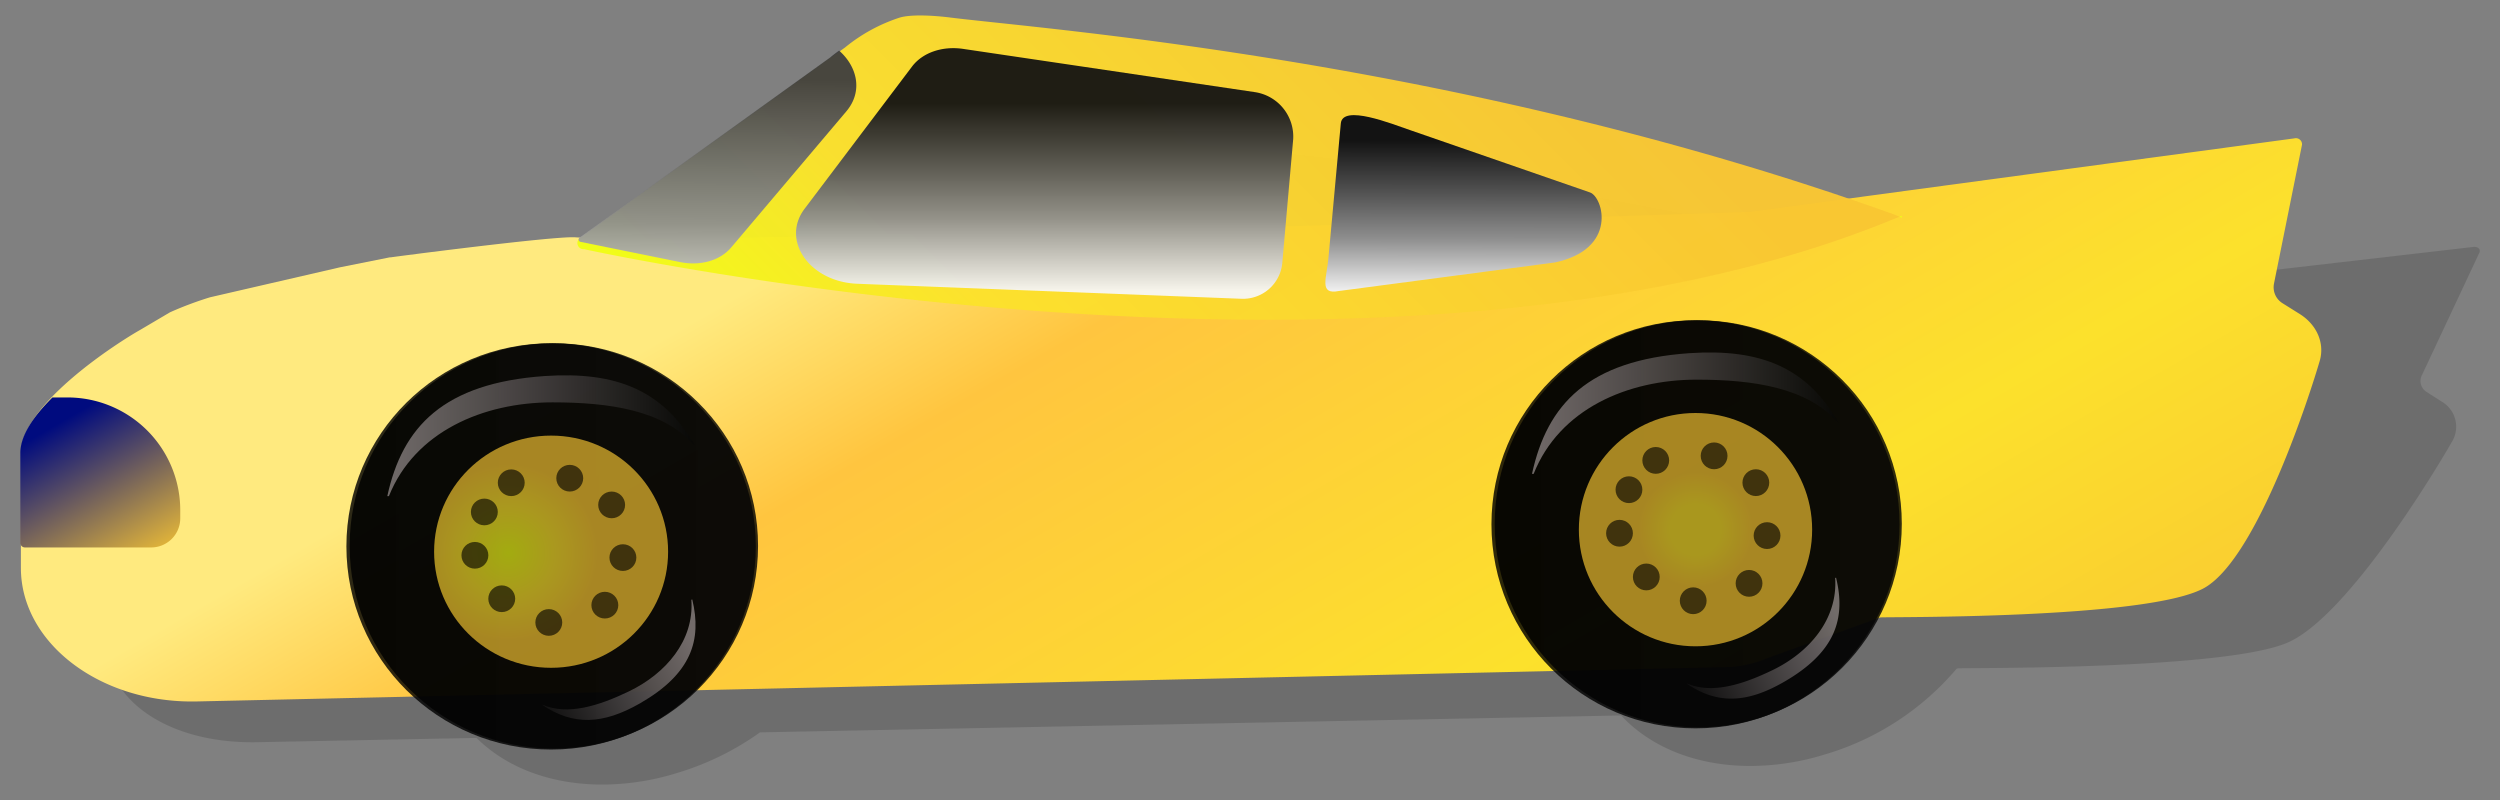 <svg id="Layer_1" data-name="Layer 1" xmlns="http://www.w3.org/2000/svg" xmlns:xlink="http://www.w3.org/1999/xlink" viewBox="0 0 500 160">
  <rect x="0" y="0" width="500" height="160" fill="#808080" stroke="none"/>
  <defs>
    <style>
      .cls-1 {
        fill: #070707;
        opacity: 0.16;
      }

      .cls-2 {
        fill: url(#linear-gradient);
      }

      .cls-10, .cls-3, .cls-4, .cls-9 {
        opacity: 0.82;
      }

      .cls-3 {
        fill: url(#linear-gradient-2);
      }

      .cls-4 {
        fill: url(#linear-gradient-3);
      }

      .cls-11, .cls-5 {
        opacity: 0.66;
      }

      .cls-5 {
        fill: url(#radial-gradient);
      }

      .cls-6 {
        opacity: 0.62;
      }

      .cls-12, .cls-13, .cls-7, .cls-8 {
        opacity: 0.47;
      }

      .cls-7 {
        fill: url(#linear-gradient-4);
      }

      .cls-8 {
        fill: url(#linear-gradient-5);
      }

      .cls-9 {
        fill: url(#linear-gradient-6);
      }

      .cls-10 {
        fill: url(#linear-gradient-7);
      }

      .cls-11 {
        fill: url(#radial-gradient-2);
      }

      .cls-12 {
        fill: url(#linear-gradient-8);
      }

      .cls-13 {
        fill: url(#linear-gradient-9);
      }

      .cls-14 {
        opacity: 0.97;
      }

      .cls-15 {
        fill: url(#linear-gradient-10);
      }

      .cls-16 {
        fill: url(#linear-gradient-11);
      }

      .cls-17, .cls-18 {
        opacity: 0.95;
      }

      .cls-17 {
        fill: url(#linear-gradient-12);
      }

      .cls-18 {
        fill: url(#linear-gradient-13);
      }

      .cls-19 {
        fill: url(#linear-gradient-14);
      }

      .cls-20 {
        fill: url(#linear-gradient-15);
      }
    </style>
    <linearGradient id="linear-gradient" x1="1983.49" y1="9.71" x2="1825.81" y2="282.82" gradientTransform="matrix(-1, 0, 0, 1, 2178.7, 0)" gradientUnits="userSpaceOnUse">
      <stop offset="0.06" stop-color="#ffea7f"/>
      <stop offset="0.19" stop-color="#ffc53f"/>
      <stop offset="0.51" stop-color="#fce12c"/>
      <stop offset="0.77" stop-color="#f9c632"/>
    </linearGradient>
    <linearGradient id="linear-gradient-2" x1="2027.08" y1="109.18" x2="2108.76" y2="109.18" gradientTransform="matrix(-1, 0, 0, 1, 2178.7, 0)" gradientUnits="userSpaceOnUse">
      <stop offset="0" stop-color="#050505"/>
      <stop offset="1"/>
    </linearGradient>
    <linearGradient id="linear-gradient-3" x1="2027.53" y1="109.28" x2="2109.41" y2="109.28" xlink:href="#linear-gradient-2"/>
    <radialGradient id="radial-gradient" cx="2068.23" cy="110.27" r="23.26" gradientTransform="matrix(-1.01, 0, 0, 1, 2190.58, 0.26)" gradientUnits="userSpaceOnUse">
      <stop offset="0" stop-color="#f0ff15"/>
      <stop offset="0.41" stop-color="#fce12c"/>
      <stop offset="0.77" stop-color="#f9c632"/>
    </radialGradient>
    <linearGradient id="linear-gradient-4" x1="2039.82" y1="87.14" x2="2101.27" y2="87.14" gradientTransform="matrix(-1, 0, 0, 1, 2178.7, 0)" gradientUnits="userSpaceOnUse">
      <stop offset="0" stop-color="#050505"/>
      <stop offset="0.69" stop-color="#a49b9c"/>
      <stop offset="1" stop-color="#e5d8da"/>
    </linearGradient>
    <linearGradient id="linear-gradient-5" x1="838.01" y1="1919.38" x2="874.17" y2="1919.38" gradientTransform="matrix(0.9, -0.44, -0.44, -0.9, 193.14, 2234.71)" xlink:href="#linear-gradient-4"/>
    <linearGradient id="linear-gradient-6" x1="1798.33" y1="104.76" x2="1879.76" y2="104.76" xlink:href="#linear-gradient-2"/>
    <linearGradient id="linear-gradient-7" x1="1798.78" y1="104.86" x2="1880.41" y2="104.86" xlink:href="#linear-gradient-2"/>
    <radialGradient id="radial-gradient-2" cx="1839.59" cy="105.93" r="23.33" gradientTransform="matrix(-1, 0, 0, 1, 2178.7, 0)" gradientUnits="userSpaceOnUse">
      <stop offset="0.21" stop-color="#fce12c"/>
      <stop offset="0.5" stop-color="#f9c632"/>
    </radialGradient>
    <linearGradient id="linear-gradient-8" x1="1811.03" y1="82.63" x2="1872.29" y2="82.63" xlink:href="#linear-gradient-4"/>
    <linearGradient id="linear-gradient-9" x1="1045.78" y1="1823.36" x2="1081.91" y2="1823.36" gradientTransform="matrix(0.9, -0.44, -0.44, -0.9, 193.14, 2234.71)" xlink:href="#linear-gradient-4"/>
    <linearGradient id="linear-gradient-10" x1="1844.61" y1="69.94" x2="1844.31" y2="69.57" gradientTransform="matrix(-1.01, -0.08, -0.08, 0.96, 2256.27, 124.51)" gradientUnits="userSpaceOnUse">
      <stop offset="0" stop-color="#f0ff15"/>
      <stop offset="0.26" stop-color="#fce12c"/>
      <stop offset="0.9" stop-color="#f9c632"/>
    </linearGradient>
    <linearGradient id="linear-gradient-11" x1="179.89" y1="113.51" x2="314.96" y2="-21.56" gradientTransform="matrix(1, 0, 0, 1, 0, 0)" xlink:href="#linear-gradient-10"/>
    <linearGradient id="linear-gradient-12" x1="1969.76" y1="59.71" x2="1969.76" y2="9.63" gradientTransform="matrix(-1, 0, 0, 1, 2178.7, 0)" gradientUnits="userSpaceOnUse">
      <stop offset="0.03" stop-color="#f6f6f6"/>
      <stop offset="0.32" stop-color="#8e8e8e"/>
      <stop offset="0.53" stop-color="#535353"/>
      <stop offset="0.78" stop-color="#131313"/>
    </linearGradient>
    <linearGradient id="linear-gradient-13" x1="3794.84" y1="1241.75" x2="3791.89" y2="1294.91" gradientTransform="matrix(1, 0.06, 0.06, -1, -3714.33, 1082.19)" gradientUnits="userSpaceOnUse">
      <stop offset="0.03" stop-color="#f6f6f6"/>
      <stop offset="0.44" stop-color="#8e8e8e"/>
      <stop offset="0.98" stop-color="#3e3e3f"/>
    </linearGradient>
    <linearGradient id="linear-gradient-14" x1="2107.18" y1="1262.32" x2="2172.55" y2="1236.95" gradientTransform="matrix(-0.36, -0.93, -0.93, 0.36, 2231.83, 1564.15)" gradientUnits="userSpaceOnUse">
      <stop offset="0" stop-color="#f6f6f6"/>
      <stop offset="0.16" stop-color="#8e8e8e"/>
      <stop offset="0.29" stop-color="#535353"/>
      <stop offset="0.44" stop-color="#131313"/>
    </linearGradient>
    <linearGradient id="linear-gradient-15" x1="10.28" y1="85.48" x2="33.28" y2="125.32" gradientUnits="userSpaceOnUse">
      <stop offset="0" stop-color="#000b7f"/>
      <stop offset="0.77" stop-color="#f9c632"/>
    </linearGradient>
  </defs>
  <title>gul_bil</title>
  <path class="cls-1" d="M488.29,80.29l-3-1.92a2.58,2.58,0,0,1-.86-3.44l11.45-24.41c.31-.66-.31-1.24-1.22-1.13L402.91,60c-76.78-24.75-154.46-29.84-172-31.85-2.55-.29-7.31-.63-10,0a46.39,46.39,0,0,0-12.26,5.28l-1.23.67L207.3,34c-.76.41-1.47.82-2.08,1.21L147.53,66.82l-.05.05-.85-.05c-4.17-.23-35.94,3.31-37.54,3.51a1.06,1.06,0,0,0-.3,0L98.37,72.1,71.11,77.38c-1,.2-7.14,2-8.63,2.64l-6.77,3.11C52,84.76,38,91.61,30.83,98.61c-2.21,2.08-3.8,4.18-4.29,6.19l-3.77,15.74a.68.68,0,0,0,0,.38l-1,4C18.66,138.2,32,148.82,51.41,148.44l43.89-.86c5.85,5.8,14.61,9.33,25.17,9.33a50.75,50.75,0,0,0,14.93-2.31A56.19,56.19,0,0,0,152,146.47l172.22-3.38c5.83,6.25,14.89,10.1,25.9,10.1A50.75,50.75,0,0,0,365,150.88a54.86,54.86,0,0,0,26.32-17.14l.23-.07c.4-.14,53.94.41,66.26-5.28,11.91-5.5,29.23-34.19,32.49-39.89A5.81,5.81,0,0,0,488.29,80.29Z"/>
  <path class="cls-2" d="M182.1,46.86C202.17,47.34,350,42.37,350,42.37l108.9-14.7a1.22,1.22,0,0,1,1.5,1.29l-5.6,27.75a3.75,3.75,0,0,0,1.68,3.92l3.48,2.18c3.41,2.14,5,5.82,4,9.32-1.88,6.48-12.33,39.1-22.93,45.36-10.95,6.46-64.62,5.84-65,6l-22.43,8.11a22.88,22.88,0,0,1-8.52,1.83L39.38,140.29c-19.27.43-35.2-11.65-35.2-26.71V90.66C4.18,80.86,23.67,68.44,28,66l6-3.54a70.4,70.4,0,0,1,8-3l26-6,10-2c.21,0,.44,0,.22,0s32.42-4.27,36.78-4c10.06.65,36.13.08,65.55-.63Z"/>
  <g>
    <ellipse class="cls-3" cx="110.77" cy="109.18" rx="40.84" ry="40.53"/>
    <g>
      <ellipse class="cls-4" cx="110.22" cy="109.28" rx="40.94" ry="40.63"/>
      <ellipse class="cls-5" cx="110.22" cy="110.34" rx="23.4" ry="23.22"/>
      <ellipse class="cls-6" cx="113.95" cy="95.64" rx="2.69" ry="2.67"/>
      <ellipse class="cls-6" cx="122.33" cy="100.98" rx="2.69" ry="2.67"/>
      <ellipse class="cls-6" cx="124.58" cy="111.52" rx="2.69" ry="2.67"/>
      <ellipse class="cls-6" cx="120.97" cy="121.03" rx="2.69" ry="2.67"/>
      <ellipse class="cls-6" cx="102.25" cy="96.55" rx="2.69" ry="2.67"/>
      <ellipse class="cls-6" cx="96.87" cy="102.39" rx="2.69" ry="2.67"/>
      <ellipse class="cls-6" cx="94.98" cy="111.06" rx="2.69" ry="2.67"/>
      <ellipse class="cls-6" cx="100.35" cy="119.75" rx="2.69" ry="2.67"/>
      <ellipse class="cls-6" cx="109.76" cy="124.49" rx="2.69" ry="2.67"/>
      <path class="cls-7" d="M108.91,75.21c14.55-1,23.73,3,30,13.77l-.08.07c-6.11-7-16.88-8.58-28.34-8.58-13.86,0-27.54,5.86-32.71,18.76-.1,0-.21,0-.32,0C80.48,85.31,88.74,76.63,108.91,75.21Z"/>
      <path class="cls-8" d="M128,140.67c-7.45,4.26-13.37,4.46-19.47.35l0-.06c5,2.15,11.17.24,17.26-2.69,7.35-3.54,13.08-10.14,12.48-18.31l.18-.07C140.42,128,138.29,134.76,128,140.67Z"/>
    </g>
  </g>
  <g>
    <circle class="cls-9" cx="339.65" cy="104.76" r="40.71"/>
    <g>
      <circle class="cls-10" cx="339.1" cy="104.86" r="40.81"/>
      <circle class="cls-11" cx="339.1" cy="105.93" r="23.33"/>
      <circle class="cls-6" cx="342.82" cy="91.17" r="2.68"/>
      <circle class="cls-6" cx="351.17" cy="96.53" r="2.68"/>
      <circle class="cls-6" cx="353.41" cy="107.12" r="2.68"/>
      <circle class="cls-6" cx="349.81" cy="116.67" r="2.68"/>
      <circle class="cls-6" cx="331.15" cy="92.08" r="2.68"/>
      <circle class="cls-6" cx="325.79" cy="97.94" r="2.68"/>
      <circle class="cls-6" cx="323.9" cy="106.65" r="2.68"/>
      <circle class="cls-6" cx="329.26" cy="115.39" r="2.68"/>
      <circle class="cls-6" cx="338.64" cy="120.15" r="2.68"/>
      <path class="cls-12" d="M337.8,70.64c14.5-1,23.65,3,29.87,13.83l-.08.07c-6.1-7-16.83-8.61-28.26-8.61-13.81,0-27.45,5.88-32.6,18.84l-.33,0C309.44,80.79,317.68,72.07,337.8,70.64Z"/>
      <path class="cls-13" d="M356.78,136.39c-7.43,4.28-13.33,4.49-19.4.36a.14.14,0,0,1,0-.06c5,2.16,11.14.24,17.2-2.7,7.33-3.56,13-10.19,12.45-18.39l.18-.07C369.21,123.72,367.09,130.46,356.78,136.39Z"/>
    </g>
  </g>
  <g class="cls-14">
    <path class="cls-15" d="M380.33,43.55l-.45-.2.48-.19Z"/>
    <path class="cls-16" d="M115.91,47.68,169,9.5a33.6,33.6,0,0,1,11-6c2.54-.72,7.38-.33,10,0C208.74,5.86,292.91,12,378.9,42.93c.34.12.65.28,1,.42l-1.07.42c-100.85,41.54-262,6.07-262,6.07A1.23,1.23,0,0,1,115.91,47.68Z"/>
  </g>
  <path class="cls-17" d="M171.46,56.75l76.68,3a7.9,7.9,0,0,0,8.31-7.08l2.19-24.85A9,9,0,0,0,251,18.43L192.64,9.78c-4.16-.62-8.12.73-10.24,3.54L160.93,41.74C156.1,48.13,162,56.39,171.46,56.75Z"/>
  <path class="cls-18" d="M146.26,49.47l23-27.19c3.34-3.94,2.26-8.89-1.44-12.16-.66.47-1.27.94-1.79,1.38l-50.1,36a.49.49,0,0,0,.19.88l19.71,4C140,53.28,144,52.15,146.26,49.47Z"/>
  <path class="cls-19" d="M311,52.49c12.63-2.7,9.64-13.09,7-14l-35.9-12.44c-3.72-1.27-13.62-5.26-13.94-1.34l-2.45,26.65c-.33,4.19-2.05,7.66,2.07,6.84"/>
  <path class="cls-20" d="M5,109.49H30.23a5.82,5.82,0,0,0,5.82-5.83v-1.61A22.56,22.56,0,0,0,13.49,79.49h-3C6.82,83.12,4.06,87,4.06,90.66v17.9A.93.93,0,0,0,5,109.49Z"/>
</svg>
